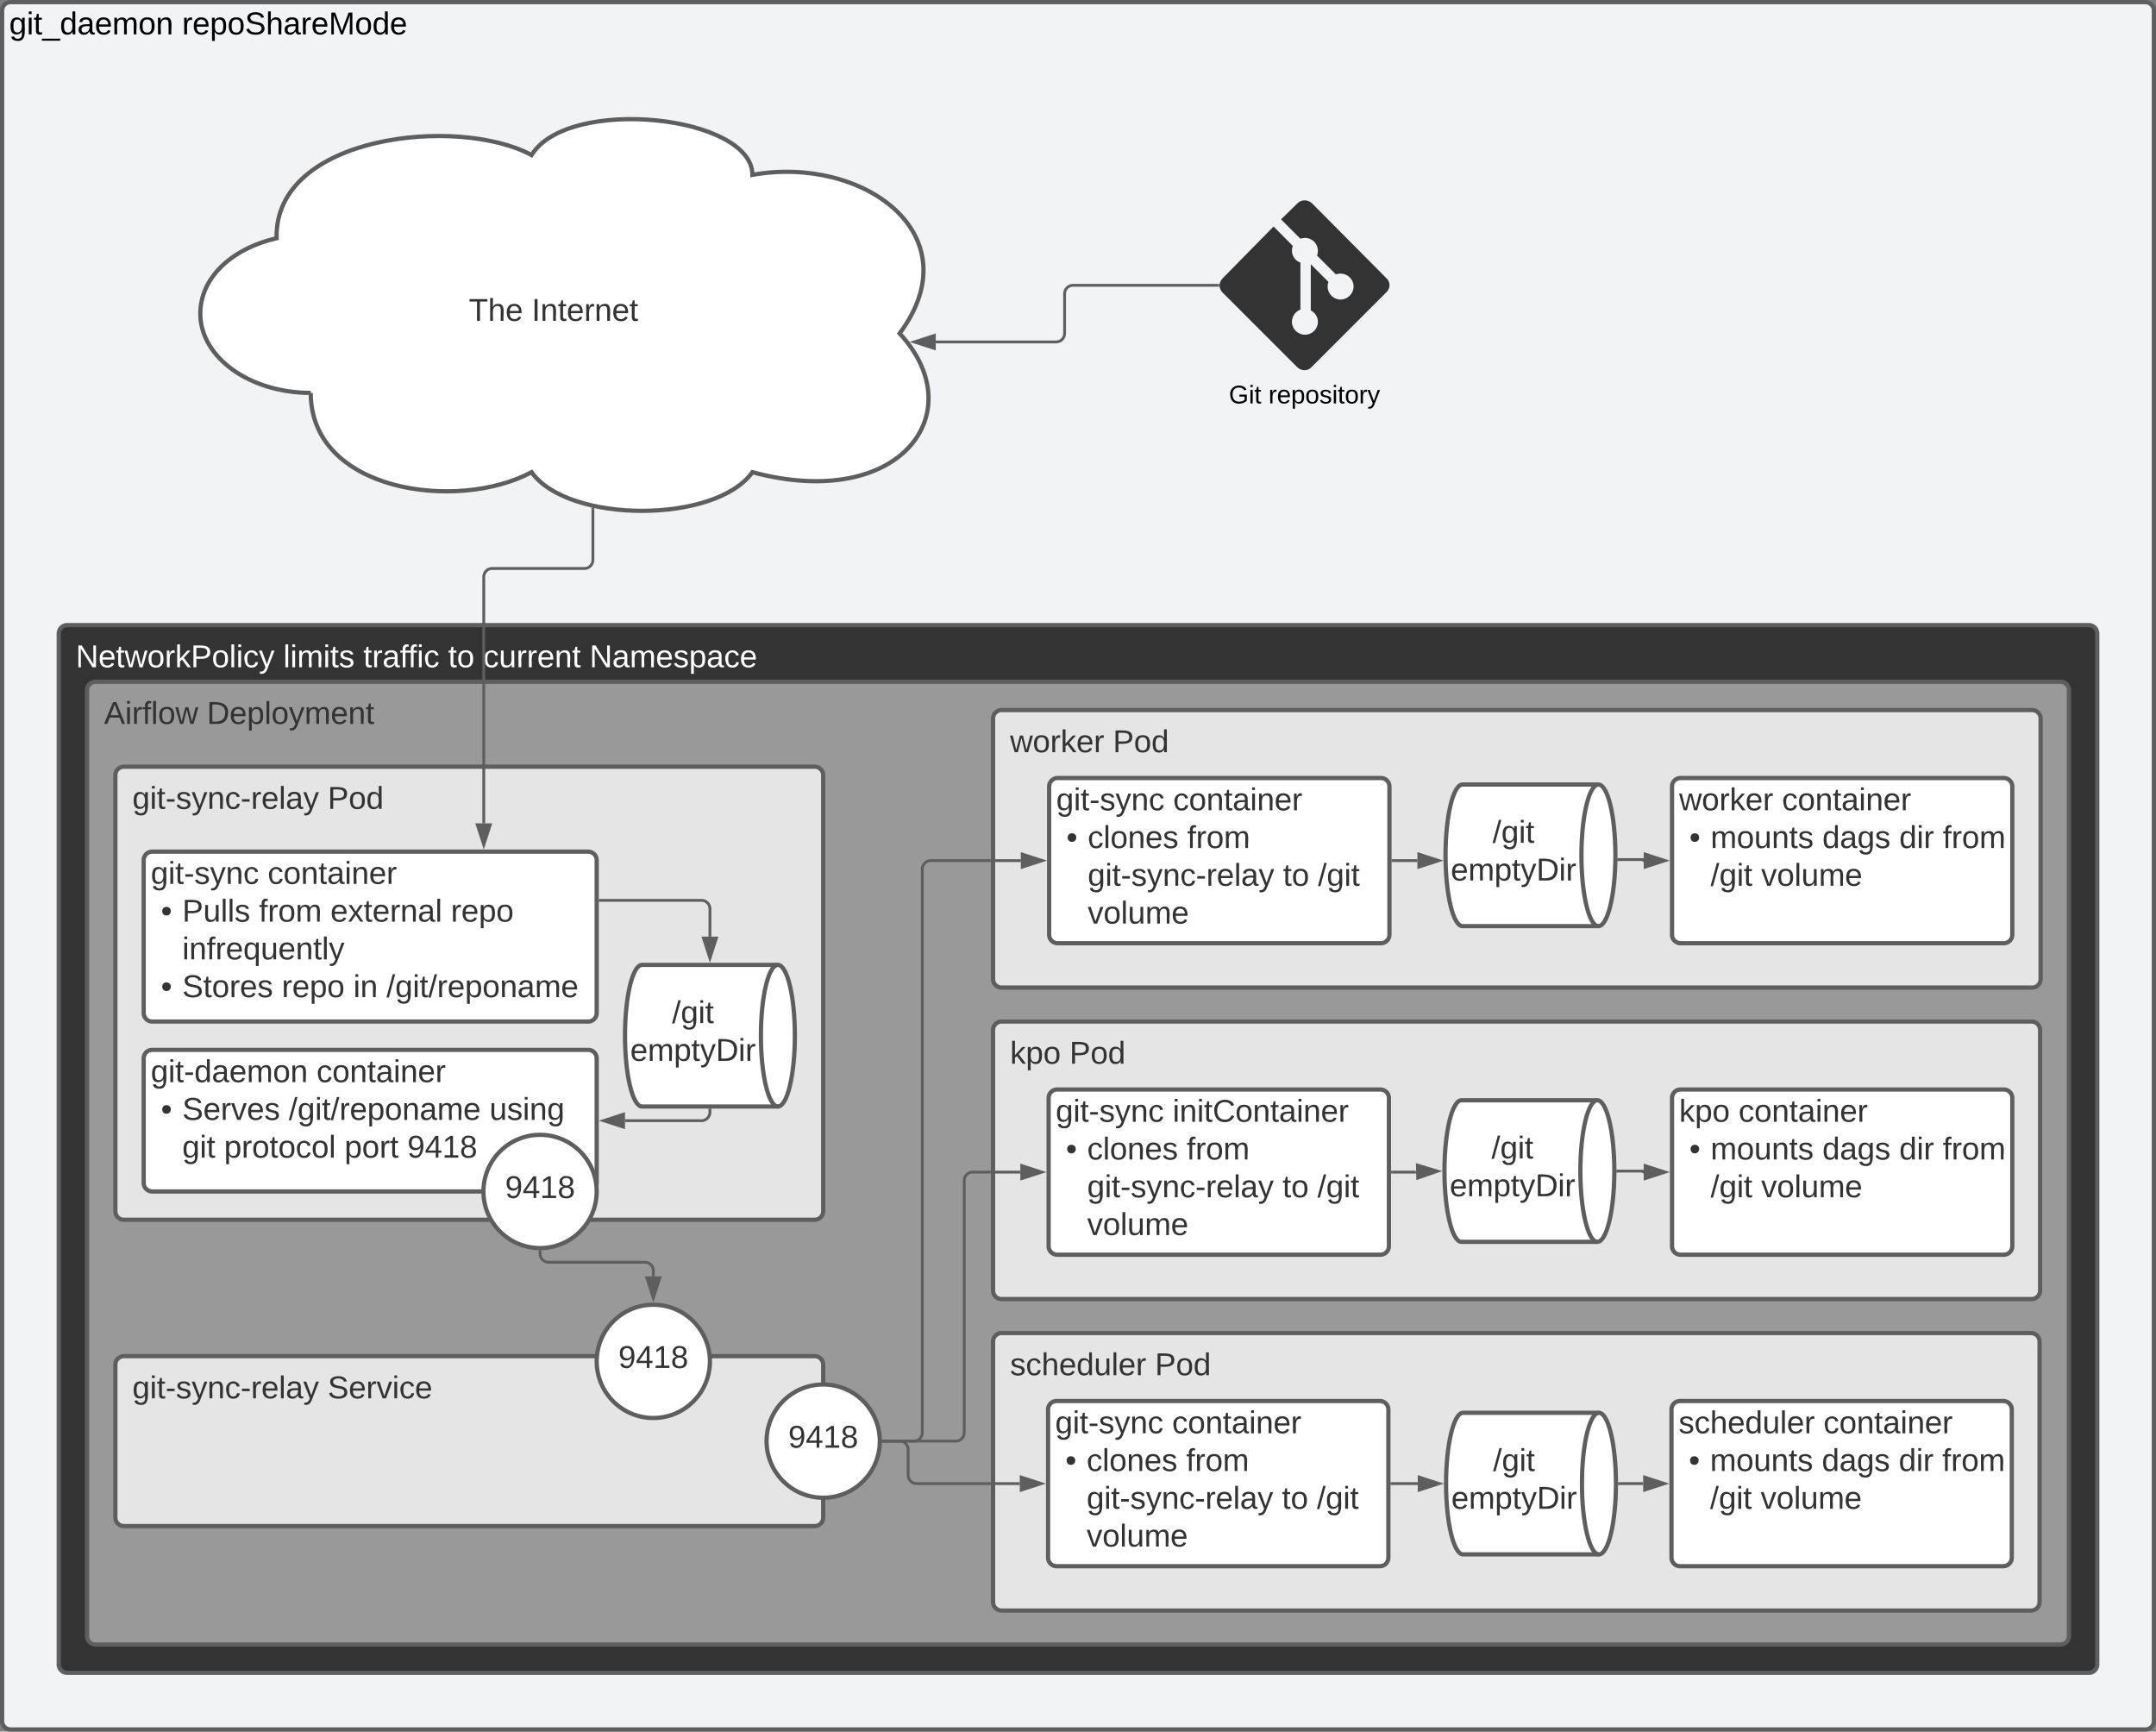 <svg xmlns="http://www.w3.org/2000/svg" xmlns:xlink="http://www.w3.org/1999/xlink" xmlns:lucid="lucid" width="1523" height="1223"><rect width="100%" height="100%" fill="#808080" stroke="none"/><g transform="translate(1581.5 -98.5)" lucid:page-tab-id="0_0"><path d="M-1580 106a6 6 0 0 1 6-6H-66a6 6 0 0 1 6 6v1208a6 6 0 0 1-6 6h-1508a6 6 0 0 1-6-6z" stroke="#5e5e5e" stroke-width="3" fill="#f2f3f5"/><use xlink:href="#a" transform="matrix(1,0,0,1,-1575,105) translate(0 17.778)"/><use xlink:href="#b" transform="matrix(1,0,0,1,-1575,105) translate(122.099 17.778)"/><path d="M-1540 546a6 6 0 0 1 6-6h1428a6 6 0 0 1 6 6v728a6 6 0 0 1-6 6h-1428a6 6 0 0 1-6-6z" stroke="#5e5e5e" stroke-width="3" fill="#333"/><use xlink:href="#c" transform="matrix(1,0,0,1,-1528,552) translate(0 17.778)"/><use xlink:href="#d" transform="matrix(1,0,0,1,-1528,552) translate(146.605 17.778)"/><use xlink:href="#e" transform="matrix(1,0,0,1,-1528,552) translate(203.148 17.778)"/><use xlink:href="#f" transform="matrix(1,0,0,1,-1528,552) translate(263.086 17.778)"/><use xlink:href="#g" transform="matrix(1,0,0,1,-1528,552) translate(287.778 17.778)"/><use xlink:href="#h" transform="matrix(1,0,0,1,-1528,552) translate(362.963 17.778)"/><path d="M-1362 376c-43.08 0-78-25.07-78-56 0-24.74 21.12-45.6 53.9-53.26C-1388 194-1258 180-1206 208c26-42 156-28 156 14 78-14 156 42 104 112 52 56 0 126-104 98-26 36.4-130 36.4-156 0-52 28-156 14-156-56z" stroke="#5e5e5e" stroke-width="3" fill="#fff"/><use xlink:href="#i" transform="matrix(1,0,0,1,-1435,185) translate(184.685 140.122)"/><use xlink:href="#j" transform="matrix(1,0,0,1,-1435,185) translate(229.068 140.122)"/><path d="M-1520 586a6 6 0 0 1 6-6h1388a6 6 0 0 1 6 6v668a6 6 0 0 1-6 6h-1388a6 6 0 0 1-6-6z" stroke="#5e5e5e" stroke-width="3" fill="#999"/><use xlink:href="#k" transform="matrix(1,0,0,1,-1508,592) translate(0 17.778)"/><use xlink:href="#l" transform="matrix(1,0,0,1,-1508,592) translate(72.593 17.778)"/><path d="M-1500 646a6 6 0 0 1 6-6h488a6 6 0 0 1 6 6v308a6 6 0 0 1-6 6h-488a6 6 0 0 1-6-6z" stroke="#5e5e5e" stroke-width="3" fill="#e5e5e5"/><use xlink:href="#m" transform="matrix(1,0,0,1,-1488,652) translate(0 17.778)"/><use xlink:href="#n" transform="matrix(1,0,0,1,-1488,652) translate(137.963 17.778)"/><path d="M-1480 706a6 6 0 0 1 6-6h308a6 6 0 0 1 6 6v108a6 6 0 0 1-6 6h-308a6 6 0 0 1-6-6z" stroke="#5e5e5e" stroke-width="3" fill="#fff"/><use xlink:href="#o" transform="matrix(1,0,0,1,-1475,705) translate(0 17.778)"/><use xlink:href="#p" transform="matrix(1,0,0,1,-1475,705) translate(82.593 17.778)"/><use xlink:href="#q" transform="matrix(1,0,0,1,-1475,705) translate(7.222 44.444)"/><use xlink:href="#r" transform="matrix(1,0,0,1,-1475,705) translate(22.222 44.444)"/><use xlink:href="#s" transform="matrix(1,0,0,1,-1475,705) translate(76.42 44.444)"/><use xlink:href="#t" transform="matrix(1,0,0,1,-1475,705) translate(126.914 44.444)"/><use xlink:href="#u" transform="matrix(1,0,0,1,-1475,705) translate(211.975 44.444)"/><use xlink:href="#v" transform="matrix(1,0,0,1,-1475,705) translate(22.222 71.111)"/><use xlink:href="#q" transform="matrix(1,0,0,1,-1475,705) translate(7.222 97.778)"/><use xlink:href="#w" transform="matrix(1,0,0,1,-1475,705) translate(22.222 97.778)"/><use xlink:href="#x" transform="matrix(1,0,0,1,-1475,705) translate(92.531 97.778)"/><use xlink:href="#y" transform="matrix(1,0,0,1,-1475,705) translate(143.086 97.778)"/><use xlink:href="#z" transform="matrix(1,0,0,1,-1475,705) translate(166.481 97.778)"/><path d="M-1480 846a6 6 0 0 1 6-6h308a6 6 0 0 1 6 6v88a6 6 0 0 1-6 6h-308a6 6 0 0 1-6-6z" stroke="#5e5e5e" stroke-width="3" fill="#fff"/><use xlink:href="#A" transform="matrix(1,0,0,1,-1475,845) translate(0 17.778)"/><use xlink:href="#p" transform="matrix(1,0,0,1,-1475,845) translate(117.099 17.778)"/><use xlink:href="#q" transform="matrix(1,0,0,1,-1475,845) translate(7.222 44.444)"/><use xlink:href="#B" transform="matrix(1,0,0,1,-1475,845) translate(22.222 44.444)"/><use xlink:href="#C" transform="matrix(1,0,0,1,-1475,845) translate(97.469 44.444)"/><use xlink:href="#D" transform="matrix(1,0,0,1,-1475,845) translate(239.259 44.444)"/><use xlink:href="#E" transform="matrix(1,0,0,1,-1475,845) translate(22.222 71.111)"/><use xlink:href="#F" transform="matrix(1,0,0,1,-1475,845) translate(51.79 71.111)"/><use xlink:href="#G" transform="matrix(1,0,0,1,-1475,845) translate(136.852 71.111)"/><use xlink:href="#H" transform="matrix(1,0,0,1,-1475,845) translate(181.235 71.111)"/><path d="M-1239.77 680V506a6 6 0 0 1 6-6h65.1a6 6 0 0 0 6-6v-35.82" stroke="#5e5e5e" stroke-width="2" fill="none"/><path d="M-1239.77 695.26l-4.63-14.26h9.27z" stroke="#5e5e5e" stroke-width="2" fill="#5e5e5e"/><path d="M-1163.46 457.02l1.76.36v.82h-1.95v-1.23z" stroke="#5e5e5e" stroke-width=".05" fill="#5e5e5e"/><path d="M-602.16 294.96l-52.44-52.8c-3-2.88-7.68-2.88-10.44 0l-11.52 11.28 13.68 13.68c.84-.36 2.04-.6 3.24-.6 5.04 0 9.12 4.08 9.12 9.12 0 1.2-.24 2.4-.6 3.36l13.32 13.32c.84-.36 2.16-.6 3.24-.6 5.04 0 9.24 4.08 9.24 9.12 0 5.04-4.2 9.24-9.24 9.24s-9.12-4.2-9.12-9.24c0-1.2.24-2.4.6-3.24l-12.48-12.48v32.64c3 1.44 5.04 4.68 5.04 8.04 0 5.04-4.08 9.12-9.12 9.12-5.04 0-9.24-4.08-9.24-9.12 0-3.96 2.4-7.2 6-8.64v-33.24c-3.6-1.08-6-4.68-6-8.52 0-1.2.36-2.4.6-3.24l-13.56-13.68-35.88 36.48c-3 2.88-3 7.68 0 10.32l52.44 52.44c3 3 7.68 3 10.32 0l52.44-52.44c3.36-2.88 3.36-7.68.36-10.32z" stroke="#000" stroke-opacity="0" fill="#333"/><use xlink:href="#I" transform="matrix(1,0,0,1,-750,369) translate(36.6 14.4)"/><use xlink:href="#J" transform="matrix(1,0,0,1,-750,369) translate(64.55 14.4)"/><path d="M-920.47 340h85a6 6 0 0 0 6-6v-28a6 6 0 0 1 6-6h102.5" stroke="#5e5e5e" stroke-width="2" fill="none"/><path d="M-935.73 340l14.26-4.63v9.26z" stroke="#5e5e5e" stroke-width="2" fill="#5e5e5e"/><path d="M-719.97 300.06l.1.92h-1.1v-1.96h1.16z" stroke="#5e5e5e" stroke-width=".05" fill="#5e5e5e"/><path d="M-1032 780c6.63 0 12 22.4 12 50s-5.37 50-12 50h-96c-6.63 0-12-22.4-12-50s5.37-50 12-50z" stroke="#5e5e5e" stroke-width="3" fill="#fff"/><path d="M-1032 880c-6.63 0-12-22.4-12-50s5.37-50 12-50" stroke="#5e5e5e" stroke-width="3" fill="none"/><use xlink:href="#K" transform="matrix(1,0,0,1,-1135,785) translate(28.216 36.111)"/><use xlink:href="#L" transform="matrix(1,0,0,1,-1135,785) translate(-1.321 62.778)"/><path d="M-1140 890h54a6 6 0 0 0 6-6v-1.5" stroke="#5e5e5e" stroke-width="2" fill="none"/><path d="M-1155.26 890l14.26-4.63v9.26z" stroke="#5e5e5e" stroke-width="2" fill="#5e5e5e"/><path d="M-1079.03 882.53h-1.94v-1.03h1.94z" stroke="#5e5e5e" stroke-width=".05" fill="#5e5e5e"/><path d="M-1080 760v-19.6a6 6 0 0 0-6-6h-71.5" stroke="#5e5e5e" stroke-width="2" fill="none"/><path d="M-1080 775.26l-4.63-14.26h9.27z" stroke="#5e5e5e" stroke-width="2" fill="#5e5e5e"/><path d="M-1157.47 735.4h-1.03v-1.97h1.03z" stroke="#5e5e5e" stroke-width=".05" fill="#5e5e5e"/><path d="M-1160 940c0 22.1-17.9 40-40 40s-40-17.9-40-40 17.9-40 40-40 40 17.9 40 40z" stroke="#5e5e5e" stroke-width="3" fill="#fff"/><use xlink:href="#M" transform="matrix(1,0,0,1,-1235,905) translate(10.309 39.653)"/><path d="M-1500 1062.33a6 6 0 0 1 6-6h488a6 6 0 0 1 6 6v108a6 6 0 0 1-6 6h-488a6 6 0 0 1-6-6z" stroke="#5e5e5e" stroke-width="3" fill="#e5e5e5"/><use xlink:href="#m" transform="matrix(1,0,0,1,-1488,1068.333) translate(0 17.778)"/><use xlink:href="#N" transform="matrix(1,0,0,1,-1488,1068.333) translate(137.963 17.778)"/><path d="M-1080 1060c0 22.1-17.9 40-40 40s-40-17.9-40-40 17.9-40 40-40 40 17.9 40 40z" stroke="#5e5e5e" stroke-width="3" fill="#fff"/><use xlink:href="#M" transform="matrix(1,0,0,1,-1155,1025) translate(10.309 39.653)"/><path d="M-960 1116.33c0 22.1-17.9 40-40 40s-40-17.9-40-40 17.9-40 40-40 40 17.9 40 40z" stroke="#5e5e5e" stroke-width="3" fill="#fff"/><use xlink:href="#M" transform="matrix(1,0,0,1,-1035,1081.333) translate(10.309 39.653)"/><path d="M-1120 1000v-4a6 6 0 0 0-6-6h-68a6 6 0 0 1-6-6v-1.5" stroke="#5e5e5e" stroke-width="2" fill="none"/><path d="M-1120 1015.26l-4.63-14.26h9.27z" stroke="#5e5e5e" stroke-width="2" fill="#5e5e5e"/><path d="M-1200.02 981.5l1-.03v1.06h-1.95v-1.1z" stroke="#5e5e5e" stroke-width=".05" fill="#5e5e5e"/><path d="M-880 606a6 6 0 0 1 6-6h728a6 6 0 0 1 6 6v184a6 6 0 0 1-6 6h-728a6 6 0 0 1-6-6z" stroke="#5e5e5e" stroke-width="3" fill="#e5e5e5"/><use xlink:href="#O" transform="matrix(1,0,0,1,-868,612) translate(0 17.778)"/><use xlink:href="#n" transform="matrix(1,0,0,1,-868,612) translate(72.654 17.778)"/><path d="M-860.38 706.33H-924a6 6 0 0 0-6 6v398a6 6 0 0 1-6 6h-21.5" stroke="#5e5e5e" stroke-width="2" fill="none"/><path d="M-845.1 706.33l-14.28 4.64v-9.27z" stroke="#5e5e5e" stroke-width="2" fill="#5e5e5e"/><path d="M-957.47 1117.3h-1.1l.07-.95-.03-1h1.06z" stroke="#5e5e5e" stroke-width=".05" fill="#5e5e5e"/><path d="M-880 826a6 6 0 0 1 6-6h727.63a6 6 0 0 1 6 6v184a6 6 0 0 1-6 6H-874a6 6 0 0 1-6-6z" stroke="#5e5e5e" stroke-width="3" fill="#e5e5e5"/><use xlink:href="#P" transform="matrix(1,0,0,1,-868,832) translate(0 17.778)"/><use xlink:href="#n" transform="matrix(1,0,0,1,-868,832) translate(41.975 17.778)"/><path d="M-400.38 654a6 6 0 0 1 6-6H-166a6 6 0 0 1 6 6v104.67a6 6 0 0 1-6 6h-228.38a6 6 0 0 1-6-6z" stroke="#5e5e5e" stroke-width="3" fill="#fff"/><use xlink:href="#O" transform="matrix(1,0,0,1,-395.375,653) translate(0 17.778)"/><use xlink:href="#p" transform="matrix(1,0,0,1,-395.375,653) translate(72.654 17.778)"/><use xlink:href="#q" transform="matrix(1,0,0,1,-395.375,653) translate(7.222 44.444)"/><use xlink:href="#Q" transform="matrix(1,0,0,1,-395.375,653) translate(22.222 44.444)"/><use xlink:href="#R" transform="matrix(1,0,0,1,-395.375,653) translate(101.173 44.444)"/><use xlink:href="#S" transform="matrix(1,0,0,1,-395.375,653) translate(155.494 44.444)"/><use xlink:href="#T" transform="matrix(1,0,0,1,-395.375,653) translate(186.235 44.444)"/><use xlink:href="#U" transform="matrix(1,0,0,1,-395.375,653) translate(22.222 71.111)"/><use xlink:href="#V" transform="matrix(1,0,0,1,-395.375,653) translate(57.963 71.111)"/><path d="M-840.38 654a6 6 0 0 1 6-6H-606a6 6 0 0 1 6 6v104.67a6 6 0 0 1-6 6h-228.38a6 6 0 0 1-6-6z" stroke="#5e5e5e" stroke-width="3" fill="#fff"/><use xlink:href="#o" transform="matrix(1,0,0,1,-835.375,653) translate(0 17.778)"/><use xlink:href="#p" transform="matrix(1,0,0,1,-835.375,653) translate(82.593 17.778)"/><use xlink:href="#q" transform="matrix(1,0,0,1,-835.375,653) translate(7.222 44.444)"/><use xlink:href="#W" transform="matrix(1,0,0,1,-835.375,653) translate(22.222 44.444)"/><use xlink:href="#T" transform="matrix(1,0,0,1,-835.375,653) translate(92.531 44.444)"/><use xlink:href="#X" transform="matrix(1,0,0,1,-835.375,653) translate(22.222 71.111)"/><use xlink:href="#Y" transform="matrix(1,0,0,1,-835.375,653) translate(160.185 71.111)"/><use xlink:href="#Z" transform="matrix(1,0,0,1,-835.375,653) translate(184.877 71.111)"/><use xlink:href="#V" transform="matrix(1,0,0,1,-835.375,653) translate(22.222 97.778)"/><path d="M-452.38 652.6c6.63 0 12 22.4 12 50 0 27.62-5.37 50-12 50h-96c-6.62 0-12-22.38-12-50 0-27.6 5.38-50 12-50z" stroke="#5e5e5e" stroke-width="3" fill="#fff"/><path d="M-452.38 752.6c-6.62 0-12-22.38-12-50 0-27.6 5.38-50 12-50" stroke="#5e5e5e" stroke-width="3" fill="none"/><g><use xlink:href="#K" transform="matrix(1,0,0,1,-555.375,657.61) translate(28.216 36.111)"/><use xlink:href="#L" transform="matrix(1,0,0,1,-555.375,657.61) translate(-1.321 62.778)"/></g><path d="M-580.25 706.33h-17.25" stroke="#5e5e5e" stroke-width="2" fill="none"/><path d="M-564.98 706.33l-14.27 4.64v-9.27z" stroke="#5e5e5e" stroke-width="2" fill="#5e5e5e"/><path d="M-597.47 707.3h-1.03v-1.94h1.03z" stroke="#5e5e5e" stroke-width=".05" fill="#5e5e5e"/><path d="M-420.38 706.33a.07.07 0 0 1-.07-.07v-.3a.36.36 0 0 0-.36-.35h-17.22" stroke="#5e5e5e" stroke-width="2" fill="none"/><path d="M-405.1 706.33l-14.28 4.64v-9.27z" stroke="#5e5e5e" stroke-width="2" fill="#5e5e5e"/><path d="M-438 706.6h-1.06l.1-1.97h.97z" stroke="#5e5e5e" stroke-width=".05" fill="#5e5e5e"/><path d="M-400.38 874a6 6 0 0 1 6-6H-166a6 6 0 0 1 6 6v104.67a6 6 0 0 1-6 6h-228.38a6 6 0 0 1-6-6z" stroke="#5e5e5e" stroke-width="3" fill="#fff"/><g><use xlink:href="#P" transform="matrix(1,0,0,1,-395.375,873) translate(0 17.778)"/><use xlink:href="#p" transform="matrix(1,0,0,1,-395.375,873) translate(41.975 17.778)"/><use xlink:href="#q" transform="matrix(1,0,0,1,-395.375,873) translate(7.222 44.444)"/><use xlink:href="#Q" transform="matrix(1,0,0,1,-395.375,873) translate(22.222 44.444)"/><use xlink:href="#R" transform="matrix(1,0,0,1,-395.375,873) translate(101.173 44.444)"/><use xlink:href="#S" transform="matrix(1,0,0,1,-395.375,873) translate(155.494 44.444)"/><use xlink:href="#T" transform="matrix(1,0,0,1,-395.375,873) translate(186.235 44.444)"/><use xlink:href="#U" transform="matrix(1,0,0,1,-395.375,873) translate(22.222 71.111)"/><use xlink:href="#V" transform="matrix(1,0,0,1,-395.375,873) translate(57.963 71.111)"/></g><path d="M-840.75 874a6 6 0 0 1 6-6h228.38a6 6 0 0 1 6 6v104.67a6 6 0 0 1-6 6h-228.38a6 6 0 0 1-6-6z" stroke="#5e5e5e" stroke-width="3" fill="#fff"/><g><use xlink:href="#o" transform="matrix(1,0,0,1,-835.75,873) translate(0 17.778)"/><use xlink:href="#aa" transform="matrix(1,0,0,1,-835.75,873) translate(82.593 17.778)"/><use xlink:href="#q" transform="matrix(1,0,0,1,-835.75,873) translate(7.222 44.444)"/><use xlink:href="#W" transform="matrix(1,0,0,1,-835.75,873) translate(22.222 44.444)"/><use xlink:href="#T" transform="matrix(1,0,0,1,-835.75,873) translate(92.531 44.444)"/><use xlink:href="#X" transform="matrix(1,0,0,1,-835.75,873) translate(22.222 71.111)"/><use xlink:href="#Y" transform="matrix(1,0,0,1,-835.75,873) translate(160.185 71.111)"/><use xlink:href="#Z" transform="matrix(1,0,0,1,-835.75,873) translate(184.877 71.111)"/><use xlink:href="#V" transform="matrix(1,0,0,1,-835.75,873) translate(22.222 97.778)"/></g><path d="M-453.13 875.6c6.63 0 12 22.4 12 50 0 27.62-5.37 50-12 50h-96c-6.62 0-12-22.38-12-50 0-27.6 5.38-50 12-50z" stroke="#5e5e5e" stroke-width="3" fill="#fff"/><path d="M-453.13 975.6c-6.62 0-12-22.38-12-50 0-27.6 5.38-50 12-50" stroke="#5e5e5e" stroke-width="3" fill="none"/><g><use xlink:href="#K" transform="matrix(1,0,0,1,-556.125,880.61) translate(28.216 36.111)"/><use xlink:href="#L" transform="matrix(1,0,0,1,-556.125,880.61) translate(-1.321 62.778)"/></g><path d="M-420.38 926.33a.36.36 0 0 1-.37-.36.36.36 0 0 0-.36-.36h-17.52" stroke="#5e5e5e" stroke-width="2" fill="none"/><path d="M-405.1 926.33l-14.28 4.64v-9.27z" stroke="#5e5e5e" stroke-width="2" fill="#5e5e5e"/><path d="M-438.6 926.6h-1.07l.05-.98-.04-1h1.06z" stroke="#5e5e5e" stroke-width=".05" fill="#5e5e5e"/><path d="M-880 1046a6 6 0 0 1 6-6h727.25a6 6 0 0 1 6 6v184a6 6 0 0 1-6 6H-874a6 6 0 0 1-6-6z" stroke="#5e5e5e" stroke-width="3" fill="#e5e5e5"/><g><use xlink:href="#ab" transform="matrix(1,0,0,1,-868,1052) translate(0 17.778)"/><use xlink:href="#n" transform="matrix(1,0,0,1,-868,1052) translate(102.346 17.778)"/></g><path d="M-400.75 1094a6 6 0 0 1 6-6h228.38a6 6 0 0 1 6 6v104.67a6 6 0 0 1-6 6h-228.38a6 6 0 0 1-6-6z" stroke="#5e5e5e" stroke-width="3" fill="#fff"/><g><use xlink:href="#ab" transform="matrix(1,0,0,1,-395.75,1093) translate(0 17.778)"/><use xlink:href="#p" transform="matrix(1,0,0,1,-395.75,1093) translate(102.346 17.778)"/><use xlink:href="#q" transform="matrix(1,0,0,1,-395.75,1093) translate(7.222 44.444)"/><use xlink:href="#Q" transform="matrix(1,0,0,1,-395.75,1093) translate(22.222 44.444)"/><use xlink:href="#R" transform="matrix(1,0,0,1,-395.75,1093) translate(101.173 44.444)"/><use xlink:href="#S" transform="matrix(1,0,0,1,-395.75,1093) translate(155.494 44.444)"/><use xlink:href="#T" transform="matrix(1,0,0,1,-395.75,1093) translate(186.235 44.444)"/><use xlink:href="#U" transform="matrix(1,0,0,1,-395.75,1093) translate(22.222 71.111)"/><use xlink:href="#V" transform="matrix(1,0,0,1,-395.75,1093) translate(57.963 71.111)"/></g><path d="M-841.13 1094a6 6 0 0 1 6-6h228.38a6 6 0 0 1 6 6v104.67a6 6 0 0 1-6 6h-228.38a6 6 0 0 1-6-6z" stroke="#5e5e5e" stroke-width="3" fill="#fff"/><g><use xlink:href="#o" transform="matrix(1,0,0,1,-836.125,1093) translate(0 17.778)"/><use xlink:href="#p" transform="matrix(1,0,0,1,-836.125,1093) translate(82.593 17.778)"/><use xlink:href="#q" transform="matrix(1,0,0,1,-836.125,1093) translate(7.222 44.444)"/><use xlink:href="#W" transform="matrix(1,0,0,1,-836.125,1093) translate(22.222 44.444)"/><use xlink:href="#T" transform="matrix(1,0,0,1,-836.125,1093) translate(92.531 44.444)"/><use xlink:href="#X" transform="matrix(1,0,0,1,-836.125,1093) translate(22.222 71.111)"/><use xlink:href="#Y" transform="matrix(1,0,0,1,-836.125,1093) translate(160.185 71.111)"/><use xlink:href="#Z" transform="matrix(1,0,0,1,-836.125,1093) translate(184.877 71.111)"/><use xlink:href="#V" transform="matrix(1,0,0,1,-836.125,1093) translate(22.222 97.778)"/></g><path d="M-452 1096.33c6.63 0 12 22.4 12 50 0 27.62-5.37 50-12 50h-96c-6.63 0-12-22.38-12-50 0-27.6 5.37-50 12-50z" stroke="#5e5e5e" stroke-width="3" fill="#fff"/><path d="M-452 1196.33c-6.63 0-12-22.38-12-50 0-27.6 5.37-50 12-50" stroke="#5e5e5e" stroke-width="3" fill="none"/><g><use xlink:href="#K" transform="matrix(1,0,0,1,-555,1101.333) translate(28.216 36.111)"/><use xlink:href="#L" transform="matrix(1,0,0,1,-555,1101.333) translate(-1.321 62.778)"/></g><path d="M-420.75 1146.33h-16.75" stroke="#5e5e5e" stroke-width="2" fill="none"/><path d="M-405.5 1146.33l-14.25 4.64v-9.27z" stroke="#5e5e5e" stroke-width="2" fill="#5e5e5e"/><path d="M-437.47 1147.3h-1.07l.04-.96-.03-.98h1.06z" stroke="#5e5e5e" stroke-width=".05" fill="#5e5e5e"/><path d="M-580 1146.33h-18.25" stroke="#5e5e5e" stroke-width="2" fill="none"/><path d="M-564.74 1146.33l-14.26 4.64v-9.27z" stroke="#5e5e5e" stroke-width="2" fill="#5e5e5e"/><path d="M-598.22 1147.3h-1.03v-1.94h1.03z" stroke="#5e5e5e" stroke-width=".05" fill="#5e5e5e"/><path d="M-580.75 926v.16a.17.17 0 0 1-.17.17h-16.96" stroke="#5e5e5e" stroke-width="2" fill="none"/><path d="M-565.86 925.68l-14.17 4.93-.2-9.26z" stroke="#5e5e5e" stroke-width="2" fill="#5e5e5e"/><path d="M-597.85 927.3h-1.02v-1.94h1.02z" stroke="#5e5e5e" stroke-width=".05" fill="#5e5e5e"/><path d="M-957.5 1116.33h51.13a6 6 0 0 0 6-6v-178a6 6 0 0 1 6-6h33.62" stroke="#5e5e5e" stroke-width="2" fill="none"/><path d="M-957.47 1117.3h-1.1l.07-.95-.03-1h1.06z" stroke="#5e5e5e" stroke-width=".05" fill="#5e5e5e"/><path d="M-845.5 926.33l-14.25 4.64v-9.27z" stroke="#5e5e5e" stroke-width="2" fill="#5e5e5e"/><path d="M-861.13 1146.33H-934a6 6 0 0 1-6-6v-18a6 6 0 0 0-6-6h-11.5" stroke="#5e5e5e" stroke-width="2" fill="none"/><path d="M-845.86 1146.33l-14.27 4.64v-9.27z" stroke="#5e5e5e" stroke-width="2" fill="#5e5e5e"/><path d="M-957.47 1117.3h-1.1l.07-.95-.03-1h1.06z" stroke="#5e5e5e" stroke-width=".05" fill="#5e5e5e"/><defs><path d="M177-190C167-65 218 103 67 71c-23-6-38-20-44-43l32-5c15 47 100 32 89-28v-30C133-14 115 1 83 1 29 1 15-40 15-95c0-56 16-97 71-98 29-1 48 16 59 35 1-10 0-23 2-32h30zM94-22c36 0 50-32 50-73 0-42-14-75-50-75-39 0-46 34-46 75s6 73 46 73" id="ac"/><path d="M24-231v-30h32v30H24zM24 0v-190h32V0H24" id="ad"/><path d="M59-47c-2 24 18 29 38 22v24C64 9 27 4 27-40v-127H5v-23h24l9-43h21v43h35v23H59v120" id="ae"/><path d="M-5 72V49h209v23H-5" id="af"/><path d="M85-194c31 0 48 13 60 33l-1-100h32l1 261h-30c-2-10 0-23-3-31C134-8 116 4 85 4 32 4 16-35 15-94c0-66 23-100 70-100zm9 24c-40 0-46 34-46 75 0 40 6 74 45 74 42 0 51-32 51-76 0-42-9-74-50-73" id="ag"/><path d="M141-36C126-15 110 5 73 4 37 3 15-17 15-53c-1-64 63-63 125-63 3-35-9-54-41-54-24 1-41 7-42 31l-33-3c5-37 33-52 76-52 45 0 72 20 72 64v82c-1 20 7 32 28 27v20c-31 9-61-2-59-35zM48-53c0 20 12 33 32 33 41-3 63-29 60-74-43 2-92-5-92 41" id="ah"/><path d="M100-194c63 0 86 42 84 106H49c0 40 14 67 53 68 26 1 43-12 49-29l28 8c-11 28-37 45-77 45C44 4 14-33 15-96c1-61 26-98 85-98zm52 81c6-60-76-77-97-28-3 7-6 17-6 28h103" id="ai"/><path d="M210-169c-67 3-38 105-44 169h-31v-121c0-29-5-50-35-48C34-165 62-65 56 0H25l-1-190h30c1 10-1 24 2 32 10-44 99-50 107 0 11-21 27-35 58-36 85-2 47 119 55 194h-31v-121c0-29-5-49-35-48" id="aj"/><path d="M100-194c62-1 85 37 85 99 1 63-27 99-86 99S16-35 15-95c0-66 28-99 85-99zM99-20c44 1 53-31 53-75 0-43-8-75-51-75s-53 32-53 75 10 74 51 75" id="ak"/><path d="M117-194c89-4 53 116 60 194h-32v-121c0-31-8-49-39-48C34-167 62-67 57 0H25l-1-190h30c1 10-1 24 2 32 11-22 29-35 61-36" id="al"/><g id="a"><use transform="matrix(0.062,0,0,0.062,0,0)" xlink:href="#ac"/><use transform="matrix(0.062,0,0,0.062,12.346,0)" xlink:href="#ad"/><use transform="matrix(0.062,0,0,0.062,17.222,0)" xlink:href="#ae"/><use transform="matrix(0.062,0,0,0.062,23.395,0)" xlink:href="#af"/><use transform="matrix(0.062,0,0,0.062,35.741,0)" xlink:href="#ag"/><use transform="matrix(0.062,0,0,0.062,48.086,0)" xlink:href="#ah"/><use transform="matrix(0.062,0,0,0.062,60.432,0)" xlink:href="#ai"/><use transform="matrix(0.062,0,0,0.062,72.778,0)" xlink:href="#aj"/><use transform="matrix(0.062,0,0,0.062,91.235,0)" xlink:href="#ak"/><use transform="matrix(0.062,0,0,0.062,103.58,0)" xlink:href="#al"/></g><path d="M114-163C36-179 61-72 57 0H25l-1-190h30c1 12-1 29 2 39 6-27 23-49 58-41v29" id="am"/><path d="M115-194c55 1 70 41 70 98S169 2 115 4C84 4 66-9 55-30l1 105H24l-1-265h31l2 30c10-21 28-34 59-34zm-8 174c40 0 45-34 45-75s-6-73-45-74c-42 0-51 32-51 76 0 43 10 73 51 73" id="an"/><path d="M185-189c-5-48-123-54-124 2 14 75 158 14 163 119 3 78-121 87-175 55-17-10-28-26-33-46l33-7c5 56 141 63 141-1 0-78-155-14-162-118-5-82 145-84 179-34 5 7 8 16 11 25" id="ao"/><path d="M106-169C34-169 62-67 57 0H25v-261h32l-1 103c12-21 28-36 61-36 89 0 53 116 60 194h-32v-121c2-32-8-49-39-48" id="ap"/><path d="M240 0l2-218c-23 76-54 145-80 218h-23L58-218 59 0H30v-248h44l77 211c21-75 51-140 76-211h43V0h-30" id="aq"/><g id="b"><use transform="matrix(0.062,0,0,0.062,0,0)" xlink:href="#am"/><use transform="matrix(0.062,0,0,0.062,7.346,0)" xlink:href="#ai"/><use transform="matrix(0.062,0,0,0.062,19.691,0)" xlink:href="#an"/><use transform="matrix(0.062,0,0,0.062,32.037,0)" xlink:href="#ak"/><use transform="matrix(0.062,0,0,0.062,44.383,0)" xlink:href="#ao"/><use transform="matrix(0.062,0,0,0.062,59.198,0)" xlink:href="#ap"/><use transform="matrix(0.062,0,0,0.062,71.543,0)" xlink:href="#ah"/><use transform="matrix(0.062,0,0,0.062,83.889,0)" xlink:href="#am"/><use transform="matrix(0.062,0,0,0.062,91.235,0)" xlink:href="#ai"/><use transform="matrix(0.062,0,0,0.062,103.58,0)" xlink:href="#aq"/><use transform="matrix(0.062,0,0,0.062,122.037,0)" xlink:href="#ak"/><use transform="matrix(0.062,0,0,0.062,134.383,0)" xlink:href="#ag"/><use transform="matrix(0.062,0,0,0.062,146.728,0)" xlink:href="#ai"/></g><path fill="#fff" d="M190 0L58-211 59 0H30v-248h39L202-35l-2-213h31V0h-41" id="ar"/><path fill="#fff" d="M100-194c63 0 86 42 84 106H49c0 40 14 67 53 68 26 1 43-12 49-29l28 8c-11 28-37 45-77 45C44 4 14-33 15-96c1-61 26-98 85-98zm52 81c6-60-76-77-97-28-3 7-6 17-6 28h103" id="as"/><path fill="#fff" d="M59-47c-2 24 18 29 38 22v24C64 9 27 4 27-40v-127H5v-23h24l9-43h21v43h35v23H59v120" id="at"/><path fill="#fff" d="M206 0h-36l-40-164L89 0H53L-1-190h32L70-26l43-164h34l41 164 42-164h31" id="au"/><path fill="#fff" d="M100-194c62-1 85 37 85 99 1 63-27 99-86 99S16-35 15-95c0-66 28-99 85-99zM99-20c44 1 53-31 53-75 0-43-8-75-51-75s-53 32-53 75 10 74 51 75" id="av"/><path fill="#fff" d="M114-163C36-179 61-72 57 0H25l-1-190h30c1 12-1 29 2 39 6-27 23-49 58-41v29" id="aw"/><path fill="#fff" d="M143 0L79-87 56-68V0H24v-261h32v163l83-92h37l-77 82L181 0h-38" id="ax"/><path fill="#fff" d="M30-248c87 1 191-15 191 75 0 78-77 80-158 76V0H30v-248zm33 125c57 0 124 11 124-50 0-59-68-47-124-48v98" id="ay"/><path fill="#fff" d="M24 0v-261h32V0H24" id="az"/><path fill="#fff" d="M24-231v-30h32v30H24zM24 0v-190h32V0H24" id="aA"/><path fill="#fff" d="M96-169c-40 0-48 33-48 73s9 75 48 75c24 0 41-14 43-38l32 2c-6 37-31 61-74 61-59 0-76-41-82-99-10-93 101-131 147-64 4 7 5 14 7 22l-32 3c-4-21-16-35-41-35" id="aB"/><path fill="#fff" d="M179-190L93 31C79 59 56 82 12 73V49c39 6 53-20 64-50L1-190h34L92-34l54-156h33" id="aC"/><g id="c"><use transform="matrix(0.062,0,0,0.062,0,0)" xlink:href="#ar"/><use transform="matrix(0.062,0,0,0.062,15.988,0)" xlink:href="#as"/><use transform="matrix(0.062,0,0,0.062,28.333,0)" xlink:href="#at"/><use transform="matrix(0.062,0,0,0.062,34.506,0)" xlink:href="#au"/><use transform="matrix(0.062,0,0,0.062,50.494,0)" xlink:href="#av"/><use transform="matrix(0.062,0,0,0.062,62.84,0)" xlink:href="#aw"/><use transform="matrix(0.062,0,0,0.062,70.185,0)" xlink:href="#ax"/><use transform="matrix(0.062,0,0,0.062,81.296,0)" xlink:href="#ay"/><use transform="matrix(0.062,0,0,0.062,96.111,0)" xlink:href="#av"/><use transform="matrix(0.062,0,0,0.062,108.457,0)" xlink:href="#az"/><use transform="matrix(0.062,0,0,0.062,113.333,0)" xlink:href="#aA"/><use transform="matrix(0.062,0,0,0.062,118.21,0)" xlink:href="#aB"/><use transform="matrix(0.062,0,0,0.062,129.321,0)" xlink:href="#aC"/></g><path fill="#fff" d="M210-169c-67 3-38 105-44 169h-31v-121c0-29-5-50-35-48C34-165 62-65 56 0H25l-1-190h30c1 10-1 24 2 32 10-44 99-50 107 0 11-21 27-35 58-36 85-2 47 119 55 194h-31v-121c0-29-5-49-35-48" id="aD"/><path fill="#fff" d="M135-143c-3-34-86-38-87 0 15 53 115 12 119 90S17 21 10-45l28-5c4 36 97 45 98 0-10-56-113-15-118-90-4-57 82-63 122-42 12 7 21 19 24 35" id="aE"/><g id="d"><use transform="matrix(0.062,0,0,0.062,0,0)" xlink:href="#az"/><use transform="matrix(0.062,0,0,0.062,4.877,0)" xlink:href="#aA"/><use transform="matrix(0.062,0,0,0.062,9.753,0)" xlink:href="#aD"/><use transform="matrix(0.062,0,0,0.062,28.21,0)" xlink:href="#aA"/><use transform="matrix(0.062,0,0,0.062,33.086,0)" xlink:href="#at"/><use transform="matrix(0.062,0,0,0.062,39.259,0)" xlink:href="#aE"/></g><path fill="#fff" d="M141-36C126-15 110 5 73 4 37 3 15-17 15-53c-1-64 63-63 125-63 3-35-9-54-41-54-24 1-41 7-42 31l-33-3c5-37 33-52 76-52 45 0 72 20 72 64v82c-1 20 7 32 28 27v20c-31 9-61-2-59-35zM48-53c0 20 12 33 32 33 41-3 63-29 60-74-43 2-92-5-92 41" id="aF"/><path fill="#fff" d="M101-234c-31-9-42 10-38 44h38v23H63V0H32v-167H5v-23h27c-7-52 17-82 69-68v24" id="aG"/><g id="e"><use transform="matrix(0.062,0,0,0.062,0,0)" xlink:href="#at"/><use transform="matrix(0.062,0,0,0.062,6.173,0)" xlink:href="#aw"/><use transform="matrix(0.062,0,0,0.062,13.519,0)" xlink:href="#aF"/><use transform="matrix(0.062,0,0,0.062,25.864,0)" xlink:href="#aG"/><use transform="matrix(0.062,0,0,0.062,31.605,0)" xlink:href="#aG"/><use transform="matrix(0.062,0,0,0.062,37.778,0)" xlink:href="#aA"/><use transform="matrix(0.062,0,0,0.062,42.654,0)" xlink:href="#aB"/></g><g id="f"><use transform="matrix(0.062,0,0,0.062,0,0)" xlink:href="#at"/><use transform="matrix(0.062,0,0,0.062,6.173,0)" xlink:href="#av"/></g><path fill="#fff" d="M84 4C-5 8 30-112 23-190h32v120c0 31 7 50 39 49 72-2 45-101 50-169h31l1 190h-30c-1-10 1-25-2-33-11 22-28 36-60 37" id="aH"/><path fill="#fff" d="M117-194c89-4 53 116 60 194h-32v-121c0-31-8-49-39-48C34-167 62-67 57 0H25l-1-190h30c1 10-1 24 2 32 11-22 29-35 61-36" id="aI"/><g id="g"><use transform="matrix(0.062,0,0,0.062,0,0)" xlink:href="#aB"/><use transform="matrix(0.062,0,0,0.062,11.111,0)" xlink:href="#aH"/><use transform="matrix(0.062,0,0,0.062,23.457,0)" xlink:href="#aw"/><use transform="matrix(0.062,0,0,0.062,30.802,0)" xlink:href="#aw"/><use transform="matrix(0.062,0,0,0.062,38.148,0)" xlink:href="#as"/><use transform="matrix(0.062,0,0,0.062,50.494,0)" xlink:href="#aI"/><use transform="matrix(0.062,0,0,0.062,62.84,0)" xlink:href="#at"/></g><path fill="#fff" d="M115-194c55 1 70 41 70 98S169 2 115 4C84 4 66-9 55-30l1 105H24l-1-265h31l2 30c10-21 28-34 59-34zm-8 174c40 0 45-34 45-75s-6-73-45-74c-42 0-51 32-51 76 0 43 10 73 51 73" id="aJ"/><g id="h"><use transform="matrix(0.062,0,0,0.062,0,0)" xlink:href="#ar"/><use transform="matrix(0.062,0,0,0.062,15.988,0)" xlink:href="#aF"/><use transform="matrix(0.062,0,0,0.062,28.333,0)" xlink:href="#aD"/><use transform="matrix(0.062,0,0,0.062,46.79,0)" xlink:href="#as"/><use transform="matrix(0.062,0,0,0.062,59.136,0)" xlink:href="#aE"/><use transform="matrix(0.062,0,0,0.062,70.247,0)" xlink:href="#aJ"/><use transform="matrix(0.062,0,0,0.062,82.593,0)" xlink:href="#aF"/><use transform="matrix(0.062,0,0,0.062,94.938,0)" xlink:href="#aB"/><use transform="matrix(0.062,0,0,0.062,106.049,0)" xlink:href="#as"/></g><path fill="#333" d="M127-220V0H93v-220H8v-28h204v28h-85" id="aK"/><path fill="#333" d="M106-169C34-169 62-67 57 0H25v-261h32l-1 103c12-21 28-36 61-36 89 0 53 116 60 194h-32v-121c2-32-8-49-39-48" id="aL"/><path fill="#333" d="M100-194c63 0 86 42 84 106H49c0 40 14 67 53 68 26 1 43-12 49-29l28 8c-11 28-37 45-77 45C44 4 14-33 15-96c1-61 26-98 85-98zm52 81c6-60-76-77-97-28-3 7-6 17-6 28h103" id="aM"/><g id="i"><use transform="matrix(0.062,0,0,0.062,0,0)" xlink:href="#aK"/><use transform="matrix(0.062,0,0,0.062,13.519,0)" xlink:href="#aL"/><use transform="matrix(0.062,0,0,0.062,25.864,0)" xlink:href="#aM"/></g><path fill="#333" d="M33 0v-248h34V0H33" id="aN"/><path fill="#333" d="M117-194c89-4 53 116 60 194h-32v-121c0-31-8-49-39-48C34-167 62-67 57 0H25l-1-190h30c1 10-1 24 2 32 11-22 29-35 61-36" id="aO"/><path fill="#333" d="M59-47c-2 24 18 29 38 22v24C64 9 27 4 27-40v-127H5v-23h24l9-43h21v43h35v23H59v120" id="aP"/><path fill="#333" d="M114-163C36-179 61-72 57 0H25l-1-190h30c1 12-1 29 2 39 6-27 23-49 58-41v29" id="aQ"/><g id="j"><use transform="matrix(0.062,0,0,0.062,0,0)" xlink:href="#aN"/><use transform="matrix(0.062,0,0,0.062,6.173,0)" xlink:href="#aO"/><use transform="matrix(0.062,0,0,0.062,18.519,0)" xlink:href="#aP"/><use transform="matrix(0.062,0,0,0.062,24.691,0)" xlink:href="#aM"/><use transform="matrix(0.062,0,0,0.062,37.037,0)" xlink:href="#aQ"/><use transform="matrix(0.062,0,0,0.062,44.383,0)" xlink:href="#aO"/><use transform="matrix(0.062,0,0,0.062,56.728,0)" xlink:href="#aM"/><use transform="matrix(0.062,0,0,0.062,69.074,0)" xlink:href="#aP"/></g><path fill="#333" d="M205 0l-28-72H64L36 0H1l101-248h38L239 0h-34zm-38-99l-47-123c-12 45-31 82-46 123h93" id="aR"/><path fill="#333" d="M24-231v-30h32v30H24zM24 0v-190h32V0H24" id="aS"/><path fill="#333" d="M101-234c-31-9-42 10-38 44h38v23H63V0H32v-167H5v-23h27c-7-52 17-82 69-68v24" id="aT"/><path fill="#333" d="M24 0v-261h32V0H24" id="aU"/><path fill="#333" d="M100-194c62-1 85 37 85 99 1 63-27 99-86 99S16-35 15-95c0-66 28-99 85-99zM99-20c44 1 53-31 53-75 0-43-8-75-51-75s-53 32-53 75 10 74 51 75" id="aV"/><path fill="#333" d="M206 0h-36l-40-164L89 0H53L-1-190h32L70-26l43-164h34l41 164 42-164h31" id="aW"/><g id="k"><use transform="matrix(0.062,0,0,0.062,0,0)" xlink:href="#aR"/><use transform="matrix(0.062,0,0,0.062,14.815,0)" xlink:href="#aS"/><use transform="matrix(0.062,0,0,0.062,19.691,0)" xlink:href="#aQ"/><use transform="matrix(0.062,0,0,0.062,27.037,0)" xlink:href="#aT"/><use transform="matrix(0.062,0,0,0.062,33.21,0)" xlink:href="#aU"/><use transform="matrix(0.062,0,0,0.062,38.086,0)" xlink:href="#aV"/><use transform="matrix(0.062,0,0,0.062,50.432,0)" xlink:href="#aW"/></g><path fill="#333" d="M30-248c118-7 216 8 213 122C240-48 200 0 122 0H30v-248zM63-27c89 8 146-16 146-99s-60-101-146-95v194" id="aX"/><path fill="#333" d="M115-194c55 1 70 41 70 98S169 2 115 4C84 4 66-9 55-30l1 105H24l-1-265h31l2 30c10-21 28-34 59-34zm-8 174c40 0 45-34 45-75s-6-73-45-74c-42 0-51 32-51 76 0 43 10 73 51 73" id="aY"/><path fill="#333" d="M179-190L93 31C79 59 56 82 12 73V49c39 6 53-20 64-50L1-190h34L92-34l54-156h33" id="aZ"/><path fill="#333" d="M210-169c-67 3-38 105-44 169h-31v-121c0-29-5-50-35-48C34-165 62-65 56 0H25l-1-190h30c1 10-1 24 2 32 10-44 99-50 107 0 11-21 27-35 58-36 85-2 47 119 55 194h-31v-121c0-29-5-49-35-48" id="ba"/><g id="l"><use transform="matrix(0.062,0,0,0.062,0,0)" xlink:href="#aX"/><use transform="matrix(0.062,0,0,0.062,15.988,0)" xlink:href="#aM"/><use transform="matrix(0.062,0,0,0.062,28.333,0)" xlink:href="#aY"/><use transform="matrix(0.062,0,0,0.062,40.679,0)" xlink:href="#aU"/><use transform="matrix(0.062,0,0,0.062,45.556,0)" xlink:href="#aV"/><use transform="matrix(0.062,0,0,0.062,57.901,0)" xlink:href="#aZ"/><use transform="matrix(0.062,0,0,0.062,69.012,0)" xlink:href="#ba"/><use transform="matrix(0.062,0,0,0.062,87.469,0)" xlink:href="#aM"/><use transform="matrix(0.062,0,0,0.062,99.815,0)" xlink:href="#aO"/><use transform="matrix(0.062,0,0,0.062,112.16,0)" xlink:href="#aP"/></g><path fill="#333" d="M177-190C167-65 218 103 67 71c-23-6-38-20-44-43l32-5c15 47 100 32 89-28v-30C133-14 115 1 83 1 29 1 15-40 15-95c0-56 16-97 71-98 29-1 48 16 59 35 1-10 0-23 2-32h30zM94-22c36 0 50-32 50-73 0-42-14-75-50-75-39 0-46 34-46 75s6 73 46 73" id="bb"/><path fill="#333" d="M16-82v-28h88v28H16" id="bc"/><path fill="#333" d="M135-143c-3-34-86-38-87 0 15 53 115 12 119 90S17 21 10-45l28-5c4 36 97 45 98 0-10-56-113-15-118-90-4-57 82-63 122-42 12 7 21 19 24 35" id="bd"/><path fill="#333" d="M96-169c-40 0-48 33-48 73s9 75 48 75c24 0 41-14 43-38l32 2c-6 37-31 61-74 61-59 0-76-41-82-99-10-93 101-131 147-64 4 7 5 14 7 22l-32 3c-4-21-16-35-41-35" id="be"/><path fill="#333" d="M141-36C126-15 110 5 73 4 37 3 15-17 15-53c-1-64 63-63 125-63 3-35-9-54-41-54-24 1-41 7-42 31l-33-3c5-37 33-52 76-52 45 0 72 20 72 64v82c-1 20 7 32 28 27v20c-31 9-61-2-59-35zM48-53c0 20 12 33 32 33 41-3 63-29 60-74-43 2-92-5-92 41" id="bf"/><g id="m"><use transform="matrix(0.062,0,0,0.062,0,0)" xlink:href="#bb"/><use transform="matrix(0.062,0,0,0.062,12.346,0)" xlink:href="#aS"/><use transform="matrix(0.062,0,0,0.062,17.222,0)" xlink:href="#aP"/><use transform="matrix(0.062,0,0,0.062,23.395,0)" xlink:href="#bc"/><use transform="matrix(0.062,0,0,0.062,30.741,0)" xlink:href="#bd"/><use transform="matrix(0.062,0,0,0.062,41.852,0)" xlink:href="#aZ"/><use transform="matrix(0.062,0,0,0.062,52.963,0)" xlink:href="#aO"/><use transform="matrix(0.062,0,0,0.062,65.309,0)" xlink:href="#be"/><use transform="matrix(0.062,0,0,0.062,76.42,0)" xlink:href="#bc"/><use transform="matrix(0.062,0,0,0.062,83.765,0)" xlink:href="#aQ"/><use transform="matrix(0.062,0,0,0.062,91.111,0)" xlink:href="#aM"/><use transform="matrix(0.062,0,0,0.062,103.457,0)" xlink:href="#aU"/><use transform="matrix(0.062,0,0,0.062,108.333,0)" xlink:href="#bf"/><use transform="matrix(0.062,0,0,0.062,120.679,0)" xlink:href="#aZ"/></g><path fill="#333" d="M30-248c87 1 191-15 191 75 0 78-77 80-158 76V0H30v-248zm33 125c57 0 124 11 124-50 0-59-68-47-124-48v98" id="bg"/><path fill="#333" d="M85-194c31 0 48 13 60 33l-1-100h32l1 261h-30c-2-10 0-23-3-31C134-8 116 4 85 4 32 4 16-35 15-94c0-66 23-100 70-100zm9 24c-40 0-46 34-46 75 0 40 6 74 45 74 42 0 51-32 51-76 0-42-9-74-50-73" id="bh"/><g id="n"><use transform="matrix(0.062,0,0,0.062,0,0)" xlink:href="#bg"/><use transform="matrix(0.062,0,0,0.062,14.815,0)" xlink:href="#aV"/><use transform="matrix(0.062,0,0,0.062,27.16,0)" xlink:href="#bh"/></g><g id="o"><use transform="matrix(0.062,0,0,0.062,0,0)" xlink:href="#bb"/><use transform="matrix(0.062,0,0,0.062,12.346,0)" xlink:href="#aS"/><use transform="matrix(0.062,0,0,0.062,17.222,0)" xlink:href="#aP"/><use transform="matrix(0.062,0,0,0.062,23.395,0)" xlink:href="#bc"/><use transform="matrix(0.062,0,0,0.062,30.741,0)" xlink:href="#bd"/><use transform="matrix(0.062,0,0,0.062,41.852,0)" xlink:href="#aZ"/><use transform="matrix(0.062,0,0,0.062,52.963,0)" xlink:href="#aO"/><use transform="matrix(0.062,0,0,0.062,65.309,0)" xlink:href="#be"/></g><g id="p"><use transform="matrix(0.062,0,0,0.062,0,0)" xlink:href="#be"/><use transform="matrix(0.062,0,0,0.062,11.111,0)" xlink:href="#aV"/><use transform="matrix(0.062,0,0,0.062,23.457,0)" xlink:href="#aO"/><use transform="matrix(0.062,0,0,0.062,35.802,0)" xlink:href="#aP"/><use transform="matrix(0.062,0,0,0.062,41.975,0)" xlink:href="#bf"/><use transform="matrix(0.062,0,0,0.062,54.321,0)" xlink:href="#aS"/><use transform="matrix(0.062,0,0,0.062,59.198,0)" xlink:href="#aO"/><use transform="matrix(0.062,0,0,0.062,71.543,0)" xlink:href="#aM"/><use transform="matrix(0.062,0,0,0.062,83.889,0)" xlink:href="#aQ"/></g><path fill="#333" d="M62-168c30 0 50 19 50 48S92-70 62-70c-29 0-48-21-48-50s20-48 48-48" id="bi"/><use transform="matrix(0.062,0,0,0.062,0,0)" xlink:href="#bi" id="q"/><path fill="#333" d="M84 4C-5 8 30-112 23-190h32v120c0 31 7 50 39 49 72-2 45-101 50-169h31l1 190h-30c-1-10 1-25-2-33-11 22-28 36-60 37" id="bj"/><g id="r"><use transform="matrix(0.062,0,0,0.062,0,0)" xlink:href="#bg"/><use transform="matrix(0.062,0,0,0.062,14.815,0)" xlink:href="#bj"/><use transform="matrix(0.062,0,0,0.062,27.16,0)" xlink:href="#aU"/><use transform="matrix(0.062,0,0,0.062,32.037,0)" xlink:href="#aU"/><use transform="matrix(0.062,0,0,0.062,36.914,0)" xlink:href="#bd"/></g><g id="s"><use transform="matrix(0.062,0,0,0.062,0,0)" xlink:href="#aT"/><use transform="matrix(0.062,0,0,0.062,6.173,0)" xlink:href="#aQ"/><use transform="matrix(0.062,0,0,0.062,13.519,0)" xlink:href="#aV"/><use transform="matrix(0.062,0,0,0.062,25.864,0)" xlink:href="#ba"/></g><path fill="#333" d="M141 0L90-78 38 0H4l68-98-65-92h35l48 74 47-74h35l-64 92 68 98h-35" id="bk"/><g id="t"><use transform="matrix(0.062,0,0,0.062,0,0)" xlink:href="#aM"/><use transform="matrix(0.062,0,0,0.062,12.346,0)" xlink:href="#bk"/><use transform="matrix(0.062,0,0,0.062,23.457,0)" xlink:href="#aP"/><use transform="matrix(0.062,0,0,0.062,29.63,0)" xlink:href="#aM"/><use transform="matrix(0.062,0,0,0.062,41.975,0)" xlink:href="#aQ"/><use transform="matrix(0.062,0,0,0.062,49.321,0)" xlink:href="#aO"/><use transform="matrix(0.062,0,0,0.062,61.667,0)" xlink:href="#bf"/><use transform="matrix(0.062,0,0,0.062,74.012,0)" xlink:href="#aU"/></g><g id="u"><use transform="matrix(0.062,0,0,0.062,0,0)" xlink:href="#aQ"/><use transform="matrix(0.062,0,0,0.062,7.346,0)" xlink:href="#aM"/><use transform="matrix(0.062,0,0,0.062,19.691,0)" xlink:href="#aY"/><use transform="matrix(0.062,0,0,0.062,32.037,0)" xlink:href="#aV"/></g><path fill="#333" d="M145-31C134-9 116 4 85 4 32 4 16-35 15-94c0-59 17-99 70-100 32-1 48 14 60 33 0-11-1-24 2-32h30l-1 268h-32zM93-21c41 0 51-33 51-76s-8-73-50-73c-40 0-46 35-46 75s5 74 45 74" id="bl"/><g id="v"><use transform="matrix(0.062,0,0,0.062,0,0)" xlink:href="#aS"/><use transform="matrix(0.062,0,0,0.062,4.877,0)" xlink:href="#aO"/><use transform="matrix(0.062,0,0,0.062,17.222,0)" xlink:href="#aT"/><use transform="matrix(0.062,0,0,0.062,23.395,0)" xlink:href="#aQ"/><use transform="matrix(0.062,0,0,0.062,30.741,0)" xlink:href="#aM"/><use transform="matrix(0.062,0,0,0.062,43.086,0)" xlink:href="#bl"/><use transform="matrix(0.062,0,0,0.062,55.432,0)" xlink:href="#bj"/><use transform="matrix(0.062,0,0,0.062,67.778,0)" xlink:href="#aM"/><use transform="matrix(0.062,0,0,0.062,80.123,0)" xlink:href="#aO"/><use transform="matrix(0.062,0,0,0.062,92.469,0)" xlink:href="#aP"/><use transform="matrix(0.062,0,0,0.062,98.642,0)" xlink:href="#aU"/><use transform="matrix(0.062,0,0,0.062,103.519,0)" xlink:href="#aZ"/></g><path fill="#333" d="M185-189c-5-48-123-54-124 2 14 75 158 14 163 119 3 78-121 87-175 55-17-10-28-26-33-46l33-7c5 56 141 63 141-1 0-78-155-14-162-118-5-82 145-84 179-34 5 7 8 16 11 25" id="bm"/><g id="w"><use transform="matrix(0.062,0,0,0.062,0,0)" xlink:href="#bm"/><use transform="matrix(0.062,0,0,0.062,14.815,0)" xlink:href="#aP"/><use transform="matrix(0.062,0,0,0.062,20.988,0)" xlink:href="#aV"/><use transform="matrix(0.062,0,0,0.062,33.333,0)" xlink:href="#aQ"/><use transform="matrix(0.062,0,0,0.062,40.679,0)" xlink:href="#aM"/><use transform="matrix(0.062,0,0,0.062,53.025,0)" xlink:href="#bd"/></g><g id="x"><use transform="matrix(0.062,0,0,0.062,0,0)" xlink:href="#aQ"/><use transform="matrix(0.062,0,0,0.062,7.346,0)" xlink:href="#aM"/><use transform="matrix(0.062,0,0,0.062,19.691,0)" xlink:href="#aY"/><use transform="matrix(0.062,0,0,0.062,32.037,0)" xlink:href="#aV"/></g><g id="y"><use transform="matrix(0.062,0,0,0.062,0,0)" xlink:href="#aS"/><use transform="matrix(0.062,0,0,0.062,4.877,0)" xlink:href="#aO"/></g><path fill="#333" d="M0 4l72-265h28L28 4H0" id="bn"/><g id="z"><use transform="matrix(0.062,0,0,0.062,0,0)" xlink:href="#bn"/><use transform="matrix(0.062,0,0,0.062,6.173,0)" xlink:href="#bb"/><use transform="matrix(0.062,0,0,0.062,18.519,0)" xlink:href="#aS"/><use transform="matrix(0.062,0,0,0.062,23.395,0)" xlink:href="#aP"/><use transform="matrix(0.062,0,0,0.062,29.568,0)" xlink:href="#bn"/><use transform="matrix(0.062,0,0,0.062,35.741,0)" xlink:href="#aQ"/><use transform="matrix(0.062,0,0,0.062,43.086,0)" xlink:href="#aM"/><use transform="matrix(0.062,0,0,0.062,55.432,0)" xlink:href="#aY"/><use transform="matrix(0.062,0,0,0.062,67.778,0)" xlink:href="#aV"/><use transform="matrix(0.062,0,0,0.062,80.123,0)" xlink:href="#aO"/><use transform="matrix(0.062,0,0,0.062,92.469,0)" xlink:href="#bf"/><use transform="matrix(0.062,0,0,0.062,104.815,0)" xlink:href="#ba"/><use transform="matrix(0.062,0,0,0.062,123.272,0)" xlink:href="#aM"/></g><g id="A"><use transform="matrix(0.062,0,0,0.062,0,0)" xlink:href="#bb"/><use transform="matrix(0.062,0,0,0.062,12.346,0)" xlink:href="#aS"/><use transform="matrix(0.062,0,0,0.062,17.222,0)" xlink:href="#aP"/><use transform="matrix(0.062,0,0,0.062,23.395,0)" xlink:href="#bc"/><use transform="matrix(0.062,0,0,0.062,30.741,0)" xlink:href="#bh"/><use transform="matrix(0.062,0,0,0.062,43.086,0)" xlink:href="#bf"/><use transform="matrix(0.062,0,0,0.062,55.432,0)" xlink:href="#aM"/><use transform="matrix(0.062,0,0,0.062,67.778,0)" xlink:href="#ba"/><use transform="matrix(0.062,0,0,0.062,86.235,0)" xlink:href="#aV"/><use transform="matrix(0.062,0,0,0.062,98.58,0)" xlink:href="#aO"/></g><path fill="#333" d="M108 0H70L1-190h34L89-25l56-165h34" id="bo"/><g id="B"><use transform="matrix(0.062,0,0,0.062,0,0)" xlink:href="#bm"/><use transform="matrix(0.062,0,0,0.062,14.815,0)" xlink:href="#aM"/><use transform="matrix(0.062,0,0,0.062,27.16,0)" xlink:href="#aQ"/><use transform="matrix(0.062,0,0,0.062,34.506,0)" xlink:href="#bo"/><use transform="matrix(0.062,0,0,0.062,45.617,0)" xlink:href="#aM"/><use transform="matrix(0.062,0,0,0.062,57.963,0)" xlink:href="#bd"/></g><g id="C"><use transform="matrix(0.062,0,0,0.062,0,0)" xlink:href="#bn"/><use transform="matrix(0.062,0,0,0.062,6.173,0)" xlink:href="#bb"/><use transform="matrix(0.062,0,0,0.062,18.519,0)" xlink:href="#aS"/><use transform="matrix(0.062,0,0,0.062,23.395,0)" xlink:href="#aP"/><use transform="matrix(0.062,0,0,0.062,29.568,0)" xlink:href="#bn"/><use transform="matrix(0.062,0,0,0.062,35.741,0)" xlink:href="#aQ"/><use transform="matrix(0.062,0,0,0.062,43.086,0)" xlink:href="#aM"/><use transform="matrix(0.062,0,0,0.062,55.432,0)" xlink:href="#aY"/><use transform="matrix(0.062,0,0,0.062,67.778,0)" xlink:href="#aV"/><use transform="matrix(0.062,0,0,0.062,80.123,0)" xlink:href="#aO"/><use transform="matrix(0.062,0,0,0.062,92.469,0)" xlink:href="#bf"/><use transform="matrix(0.062,0,0,0.062,104.815,0)" xlink:href="#ba"/><use transform="matrix(0.062,0,0,0.062,123.272,0)" xlink:href="#aM"/></g><g id="D"><use transform="matrix(0.062,0,0,0.062,0,0)" xlink:href="#bj"/><use transform="matrix(0.062,0,0,0.062,12.346,0)" xlink:href="#bd"/><use transform="matrix(0.062,0,0,0.062,23.457,0)" xlink:href="#aS"/><use transform="matrix(0.062,0,0,0.062,28.333,0)" xlink:href="#aO"/><use transform="matrix(0.062,0,0,0.062,40.679,0)" xlink:href="#bb"/></g><g id="E"><use transform="matrix(0.062,0,0,0.062,0,0)" xlink:href="#bb"/><use transform="matrix(0.062,0,0,0.062,12.346,0)" xlink:href="#aS"/><use transform="matrix(0.062,0,0,0.062,17.222,0)" xlink:href="#aP"/></g><g id="F"><use transform="matrix(0.062,0,0,0.062,0,0)" xlink:href="#aY"/><use transform="matrix(0.062,0,0,0.062,12.346,0)" xlink:href="#aQ"/><use transform="matrix(0.062,0,0,0.062,19.691,0)" xlink:href="#aV"/><use transform="matrix(0.062,0,0,0.062,32.037,0)" xlink:href="#aP"/><use transform="matrix(0.062,0,0,0.062,38.21,0)" xlink:href="#aV"/><use transform="matrix(0.062,0,0,0.062,50.556,0)" xlink:href="#be"/><use transform="matrix(0.062,0,0,0.062,61.667,0)" xlink:href="#aV"/><use transform="matrix(0.062,0,0,0.062,74.012,0)" xlink:href="#aU"/></g><g id="G"><use transform="matrix(0.062,0,0,0.062,0,0)" xlink:href="#aY"/><use transform="matrix(0.062,0,0,0.062,12.346,0)" xlink:href="#aV"/><use transform="matrix(0.062,0,0,0.062,24.691,0)" xlink:href="#aQ"/><use transform="matrix(0.062,0,0,0.062,32.037,0)" xlink:href="#aP"/></g><path fill="#333" d="M99-251c64 0 84 50 84 122C183-37 130 33 47-8c-14-7-20-23-25-40l30-5c6 39 69 39 84 7 9-19 16-44 16-74-10 22-31 35-62 35-49 0-73-33-73-83 0-54 28-83 82-83zm-1 141c31-1 51-18 51-49 0-36-14-67-51-67-34 0-49 23-49 58 0 34 15 58 49 58" id="bp"/><path fill="#333" d="M155-56V0h-30v-56H8v-25l114-167h33v167h35v25h-35zm-30-156c-27 46-58 90-88 131h88v-131" id="bq"/><path fill="#333" d="M27 0v-27h64v-190l-56 39v-29l58-41h29v221h61V0H27" id="br"/><path fill="#333" d="M134-131c28 9 52 24 51 62-1 50-34 73-85 73S17-19 16-69c0-36 21-54 49-61-75-25-45-126 34-121 46 3 78 18 79 63 0 33-17 51-44 57zm-34-11c31 1 46-15 46-44 0-28-17-43-47-42-29 0-46 13-45 42 1 28 16 44 46 44zm1 122c35 0 51-18 51-52 0-30-18-46-53-46-33 0-51 17-51 47 0 34 19 51 53 51" id="bs"/><g id="H"><use transform="matrix(0.062,0,0,0.062,0,0)" xlink:href="#bp"/><use transform="matrix(0.062,0,0,0.062,12.346,0)" xlink:href="#bq"/><use transform="matrix(0.062,0,0,0.062,24.691,0)" xlink:href="#br"/><use transform="matrix(0.062,0,0,0.062,37.037,0)" xlink:href="#bs"/></g><path d="M143 4C61 4 22-44 18-125c-5-107 100-154 193-111 17 8 29 25 37 43l-32 9c-13-25-37-40-76-40-61 0-88 39-88 99 0 61 29 100 91 101 35 0 62-11 79-27v-45h-74v-28h105v86C228-13 192 4 143 4" id="bt"/><g id="I"><use transform="matrix(0.05,0,0,0.05,0,0)" xlink:href="#bt"/><use transform="matrix(0.05,0,0,0.05,14,0)" xlink:href="#ad"/><use transform="matrix(0.05,0,0,0.05,17.95,0)" xlink:href="#ae"/></g><path d="M135-143c-3-34-86-38-87 0 15 53 115 12 119 90S17 21 10-45l28-5c4 36 97 45 98 0-10-56-113-15-118-90-4-57 82-63 122-42 12 7 21 19 24 35" id="bu"/><path d="M179-190L93 31C79 59 56 82 12 73V49c39 6 53-20 64-50L1-190h34L92-34l54-156h33" id="bv"/><g id="J"><use transform="matrix(0.05,0,0,0.05,0,0)" xlink:href="#am"/><use transform="matrix(0.05,0,0,0.05,5.95,0)" xlink:href="#ai"/><use transform="matrix(0.05,0,0,0.05,15.95,0)" xlink:href="#an"/><use transform="matrix(0.05,0,0,0.05,25.95,0)" xlink:href="#ak"/><use transform="matrix(0.05,0,0,0.05,35.95,0)" xlink:href="#bu"/><use transform="matrix(0.05,0,0,0.05,44.95,0)" xlink:href="#ad"/><use transform="matrix(0.05,0,0,0.05,48.9,0)" xlink:href="#ae"/><use transform="matrix(0.05,0,0,0.05,53.9,0)" xlink:href="#ak"/><use transform="matrix(0.05,0,0,0.05,63.9,0)" xlink:href="#am"/><use transform="matrix(0.05,0,0,0.05,69.85,0)" xlink:href="#bv"/></g><g id="K"><use transform="matrix(0.062,0,0,0.062,0,0)" xlink:href="#bn"/><use transform="matrix(0.062,0,0,0.062,6.173,0)" xlink:href="#bb"/><use transform="matrix(0.062,0,0,0.062,18.519,0)" xlink:href="#aS"/><use transform="matrix(0.062,0,0,0.062,23.395,0)" xlink:href="#aP"/></g><g id="L"><use transform="matrix(0.062,0,0,0.062,0,0)" xlink:href="#aM"/><use transform="matrix(0.062,0,0,0.062,12.346,0)" xlink:href="#ba"/><use transform="matrix(0.062,0,0,0.062,30.802,0)" xlink:href="#aY"/><use transform="matrix(0.062,0,0,0.062,43.148,0)" xlink:href="#aP"/><use transform="matrix(0.062,0,0,0.062,49.321,0)" xlink:href="#aZ"/><use transform="matrix(0.062,0,0,0.062,60.432,0)" xlink:href="#aX"/><use transform="matrix(0.062,0,0,0.062,76.42,0)" xlink:href="#aS"/><use transform="matrix(0.062,0,0,0.062,81.296,0)" xlink:href="#aQ"/></g><g id="M"><use transform="matrix(0.062,0,0,0.062,0,0)" xlink:href="#bp"/><use transform="matrix(0.062,0,0,0.062,12.346,0)" xlink:href="#bq"/><use transform="matrix(0.062,0,0,0.062,24.691,0)" xlink:href="#br"/><use transform="matrix(0.062,0,0,0.062,37.037,0)" xlink:href="#bs"/></g><g id="N"><use transform="matrix(0.062,0,0,0.062,0,0)" xlink:href="#bm"/><use transform="matrix(0.062,0,0,0.062,14.815,0)" xlink:href="#aM"/><use transform="matrix(0.062,0,0,0.062,27.16,0)" xlink:href="#aQ"/><use transform="matrix(0.062,0,0,0.062,34.506,0)" xlink:href="#bo"/><use transform="matrix(0.062,0,0,0.062,45.617,0)" xlink:href="#aS"/><use transform="matrix(0.062,0,0,0.062,50.494,0)" xlink:href="#be"/><use transform="matrix(0.062,0,0,0.062,61.605,0)" xlink:href="#aM"/></g><path fill="#333" d="M143 0L79-87 56-68V0H24v-261h32v163l83-92h37l-77 82L181 0h-38" id="bw"/><g id="O"><use transform="matrix(0.062,0,0,0.062,0,0)" xlink:href="#aW"/><use transform="matrix(0.062,0,0,0.062,15.988,0)" xlink:href="#aV"/><use transform="matrix(0.062,0,0,0.062,28.333,0)" xlink:href="#aQ"/><use transform="matrix(0.062,0,0,0.062,35.679,0)" xlink:href="#bw"/><use transform="matrix(0.062,0,0,0.062,46.79,0)" xlink:href="#aM"/><use transform="matrix(0.062,0,0,0.062,59.136,0)" xlink:href="#aQ"/></g><g id="P"><use transform="matrix(0.062,0,0,0.062,0,0)" xlink:href="#bw"/><use transform="matrix(0.062,0,0,0.062,11.111,0)" xlink:href="#aY"/><use transform="matrix(0.062,0,0,0.062,23.457,0)" xlink:href="#aV"/></g><g id="Q"><use transform="matrix(0.062,0,0,0.062,0,0)" xlink:href="#ba"/><use transform="matrix(0.062,0,0,0.062,18.457,0)" xlink:href="#aV"/><use transform="matrix(0.062,0,0,0.062,30.802,0)" xlink:href="#bj"/><use transform="matrix(0.062,0,0,0.062,43.148,0)" xlink:href="#aO"/><use transform="matrix(0.062,0,0,0.062,55.494,0)" xlink:href="#aP"/><use transform="matrix(0.062,0,0,0.062,61.667,0)" xlink:href="#bd"/></g><g id="R"><use transform="matrix(0.062,0,0,0.062,0,0)" xlink:href="#bh"/><use transform="matrix(0.062,0,0,0.062,12.346,0)" xlink:href="#bf"/><use transform="matrix(0.062,0,0,0.062,24.691,0)" xlink:href="#bb"/><use transform="matrix(0.062,0,0,0.062,37.037,0)" xlink:href="#bd"/></g><g id="S"><use transform="matrix(0.062,0,0,0.062,0,0)" xlink:href="#bh"/><use transform="matrix(0.062,0,0,0.062,12.346,0)" xlink:href="#aS"/><use transform="matrix(0.062,0,0,0.062,17.222,0)" xlink:href="#aQ"/></g><g id="T"><use transform="matrix(0.062,0,0,0.062,0,0)" xlink:href="#aT"/><use transform="matrix(0.062,0,0,0.062,6.173,0)" xlink:href="#aQ"/><use transform="matrix(0.062,0,0,0.062,13.519,0)" xlink:href="#aV"/><use transform="matrix(0.062,0,0,0.062,25.864,0)" xlink:href="#ba"/></g><g id="U"><use transform="matrix(0.062,0,0,0.062,0,0)" xlink:href="#bn"/><use transform="matrix(0.062,0,0,0.062,6.173,0)" xlink:href="#bb"/><use transform="matrix(0.062,0,0,0.062,18.519,0)" xlink:href="#aS"/><use transform="matrix(0.062,0,0,0.062,23.395,0)" xlink:href="#aP"/></g><g id="V"><use transform="matrix(0.062,0,0,0.062,0,0)" xlink:href="#bo"/><use transform="matrix(0.062,0,0,0.062,11.111,0)" xlink:href="#aV"/><use transform="matrix(0.062,0,0,0.062,23.457,0)" xlink:href="#aU"/><use transform="matrix(0.062,0,0,0.062,28.333,0)" xlink:href="#bj"/><use transform="matrix(0.062,0,0,0.062,40.679,0)" xlink:href="#ba"/><use transform="matrix(0.062,0,0,0.062,59.136,0)" xlink:href="#aM"/></g><g id="W"><use transform="matrix(0.062,0,0,0.062,0,0)" xlink:href="#be"/><use transform="matrix(0.062,0,0,0.062,11.111,0)" xlink:href="#aU"/><use transform="matrix(0.062,0,0,0.062,15.988,0)" xlink:href="#aV"/><use transform="matrix(0.062,0,0,0.062,28.333,0)" xlink:href="#aO"/><use transform="matrix(0.062,0,0,0.062,40.679,0)" xlink:href="#aM"/><use transform="matrix(0.062,0,0,0.062,53.025,0)" xlink:href="#bd"/></g><g id="X"><use transform="matrix(0.062,0,0,0.062,0,0)" xlink:href="#bb"/><use transform="matrix(0.062,0,0,0.062,12.346,0)" xlink:href="#aS"/><use transform="matrix(0.062,0,0,0.062,17.222,0)" xlink:href="#aP"/><use transform="matrix(0.062,0,0,0.062,23.395,0)" xlink:href="#bc"/><use transform="matrix(0.062,0,0,0.062,30.741,0)" xlink:href="#bd"/><use transform="matrix(0.062,0,0,0.062,41.852,0)" xlink:href="#aZ"/><use transform="matrix(0.062,0,0,0.062,52.963,0)" xlink:href="#aO"/><use transform="matrix(0.062,0,0,0.062,65.309,0)" xlink:href="#be"/><use transform="matrix(0.062,0,0,0.062,76.42,0)" xlink:href="#bc"/><use transform="matrix(0.062,0,0,0.062,83.765,0)" xlink:href="#aQ"/><use transform="matrix(0.062,0,0,0.062,91.111,0)" xlink:href="#aM"/><use transform="matrix(0.062,0,0,0.062,103.457,0)" xlink:href="#aU"/><use transform="matrix(0.062,0,0,0.062,108.333,0)" xlink:href="#bf"/><use transform="matrix(0.062,0,0,0.062,120.679,0)" xlink:href="#aZ"/></g><g id="Y"><use transform="matrix(0.062,0,0,0.062,0,0)" xlink:href="#aP"/><use transform="matrix(0.062,0,0,0.062,6.173,0)" xlink:href="#aV"/></g><g id="Z"><use transform="matrix(0.062,0,0,0.062,0,0)" xlink:href="#bn"/><use transform="matrix(0.062,0,0,0.062,6.173,0)" xlink:href="#bb"/><use transform="matrix(0.062,0,0,0.062,18.519,0)" xlink:href="#aS"/><use transform="matrix(0.062,0,0,0.062,23.395,0)" xlink:href="#aP"/></g><path fill="#333" d="M212-179c-10-28-35-45-73-45-59 0-87 40-87 99 0 60 29 101 89 101 43 0 62-24 78-52l27 14C228-24 195 4 139 4 59 4 22-46 18-125c-6-104 99-153 187-111 19 9 31 26 39 46" id="bx"/><g id="aa"><use transform="matrix(0.062,0,0,0.062,0,0)" xlink:href="#aS"/><use transform="matrix(0.062,0,0,0.062,4.877,0)" xlink:href="#aO"/><use transform="matrix(0.062,0,0,0.062,17.222,0)" xlink:href="#aS"/><use transform="matrix(0.062,0,0,0.062,22.099,0)" xlink:href="#aP"/><use transform="matrix(0.062,0,0,0.062,28.272,0)" xlink:href="#bx"/><use transform="matrix(0.062,0,0,0.062,44.259,0)" xlink:href="#aV"/><use transform="matrix(0.062,0,0,0.062,56.605,0)" xlink:href="#aO"/><use transform="matrix(0.062,0,0,0.062,68.951,0)" xlink:href="#aP"/><use transform="matrix(0.062,0,0,0.062,75.123,0)" xlink:href="#bf"/><use transform="matrix(0.062,0,0,0.062,87.469,0)" xlink:href="#aS"/><use transform="matrix(0.062,0,0,0.062,92.346,0)" xlink:href="#aO"/><use transform="matrix(0.062,0,0,0.062,104.691,0)" xlink:href="#aM"/><use transform="matrix(0.062,0,0,0.062,117.037,0)" xlink:href="#aQ"/></g><g id="ab"><use transform="matrix(0.062,0,0,0.062,0,0)" xlink:href="#bd"/><use transform="matrix(0.062,0,0,0.062,11.111,0)" xlink:href="#be"/><use transform="matrix(0.062,0,0,0.062,22.222,0)" xlink:href="#aL"/><use transform="matrix(0.062,0,0,0.062,34.568,0)" xlink:href="#aM"/><use transform="matrix(0.062,0,0,0.062,46.914,0)" xlink:href="#bh"/><use transform="matrix(0.062,0,0,0.062,59.259,0)" xlink:href="#bj"/><use transform="matrix(0.062,0,0,0.062,71.605,0)" xlink:href="#aU"/><use transform="matrix(0.062,0,0,0.062,76.481,0)" xlink:href="#aM"/><use transform="matrix(0.062,0,0,0.062,88.827,0)" xlink:href="#aQ"/></g></defs></g></svg>
